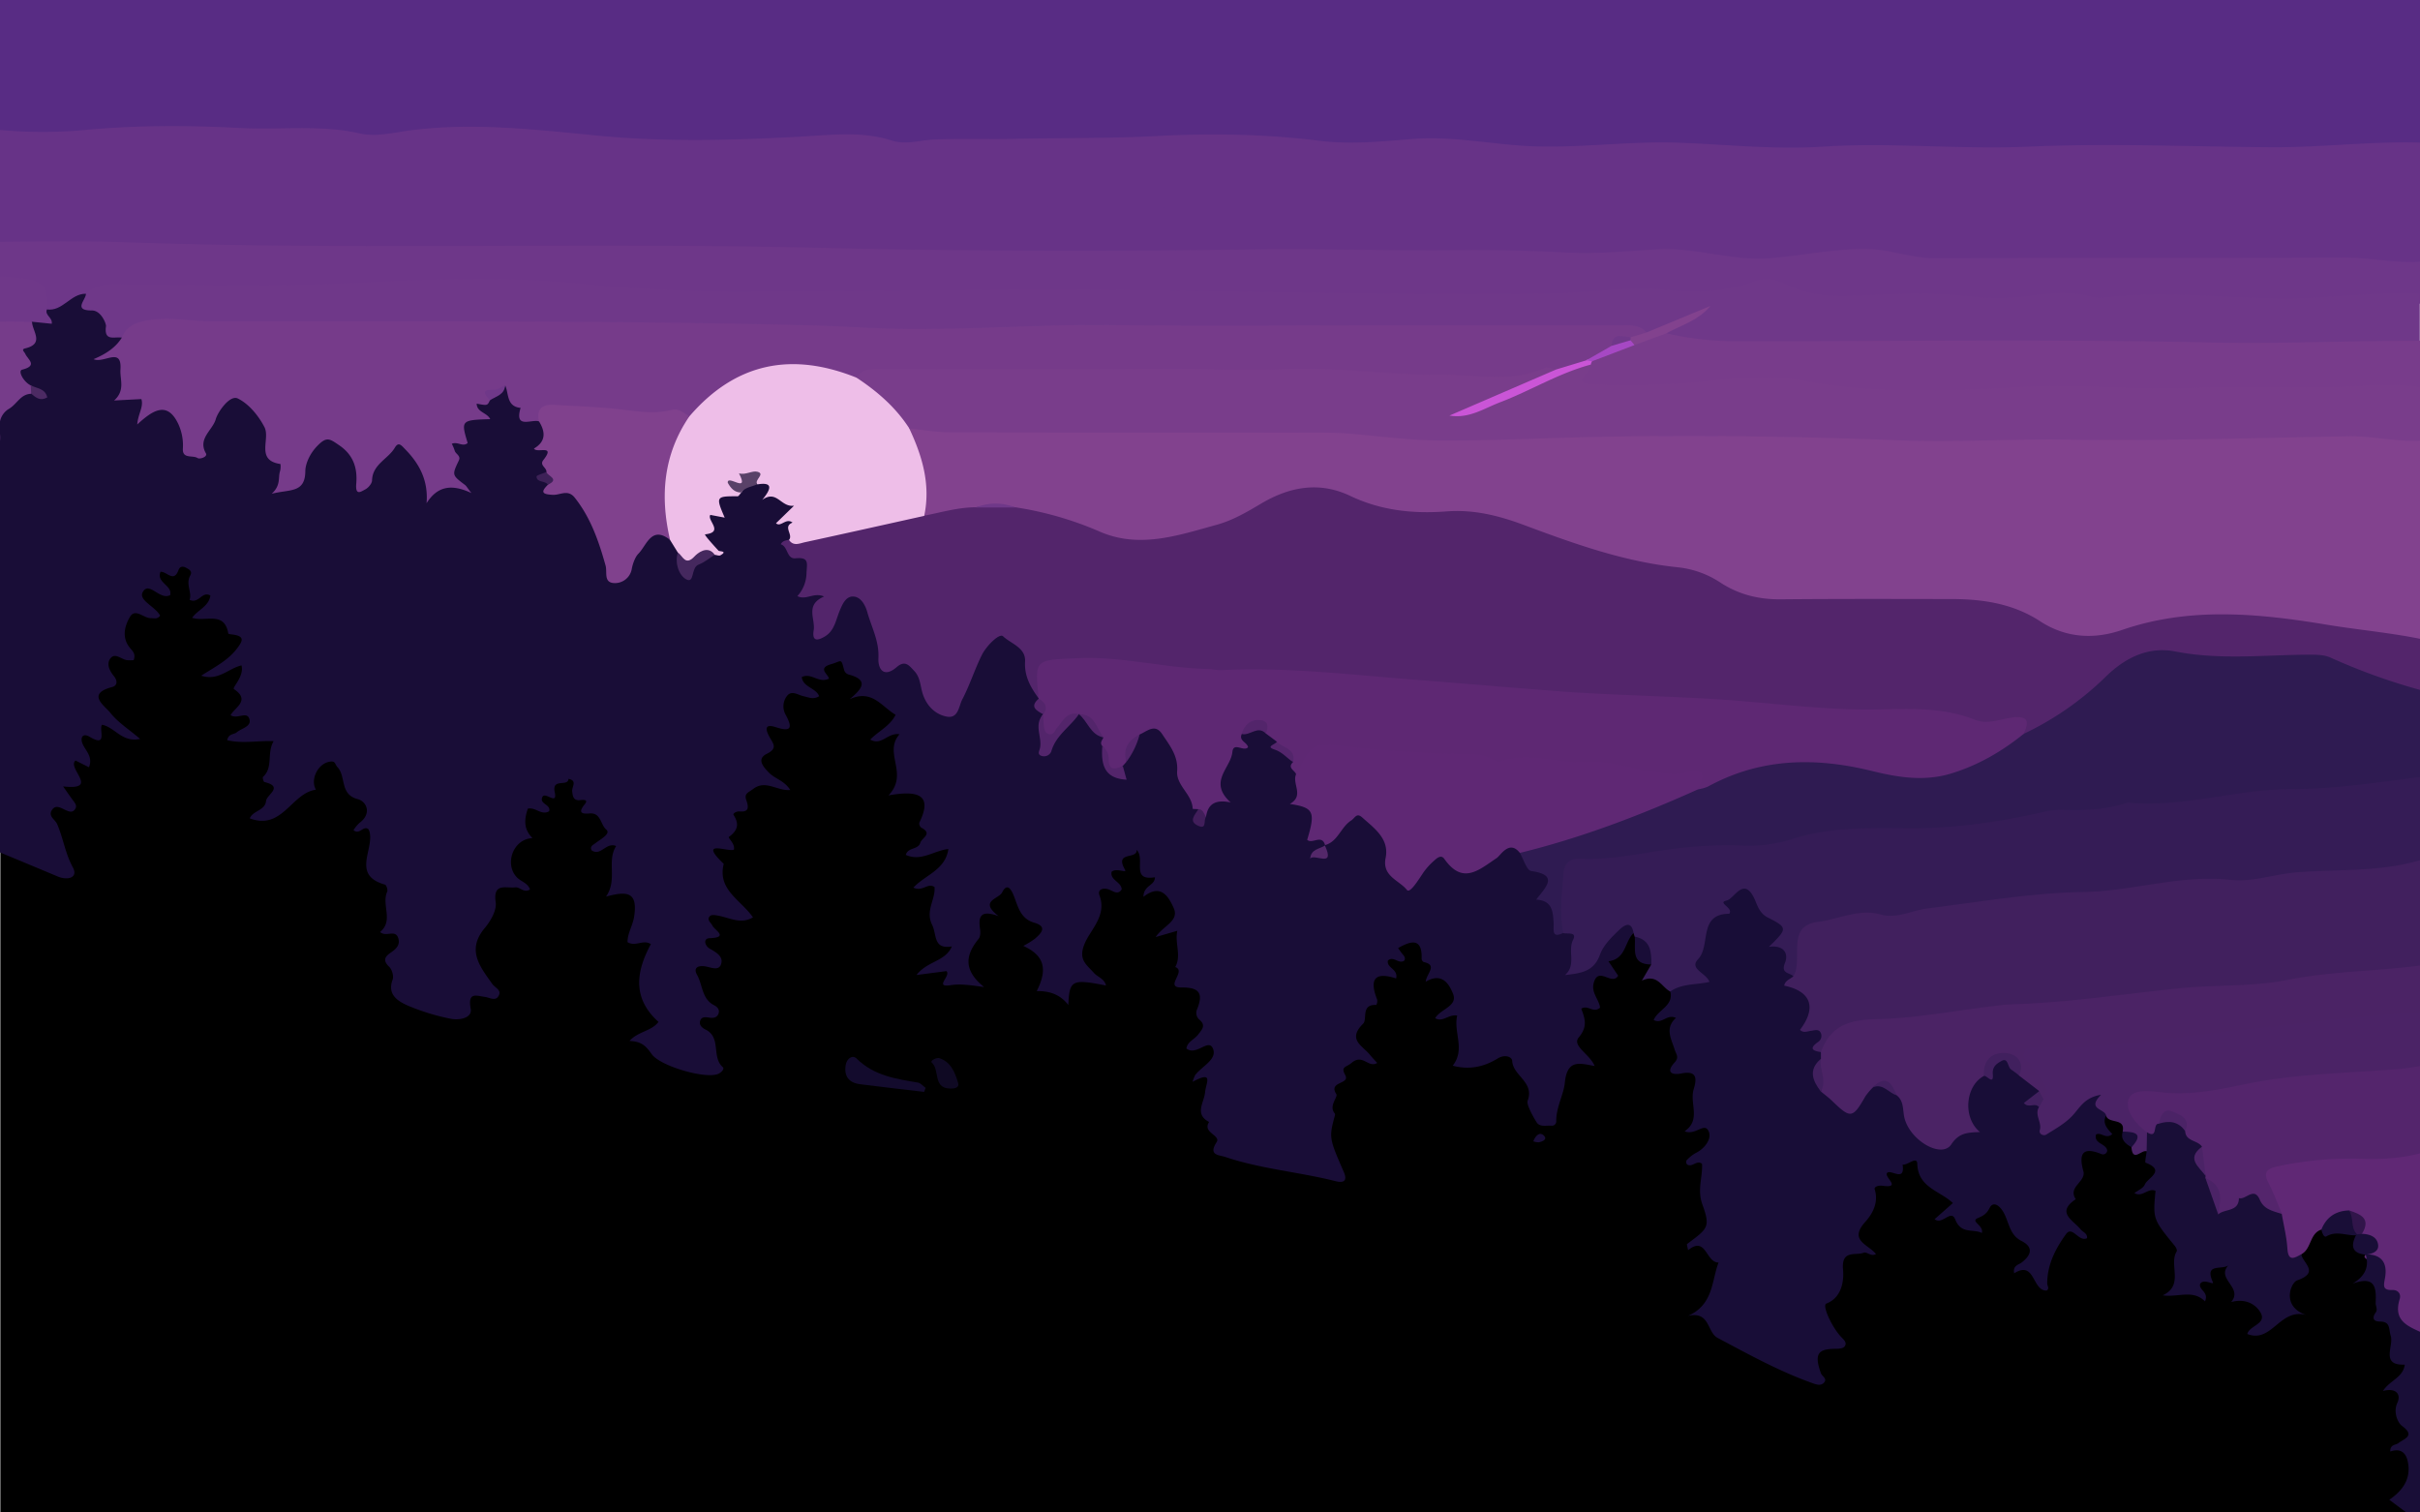<svg id="Layer_1" data-name="Layer 1" xmlns="http://www.w3.org/2000/svg" viewBox="0 0 1080 675"><path d="M1077.59,663.54c1.6-3.32,3.16-7.5,1.77-11.11-3.26-8.49,0-17.79-4.12-26.3a13.17,13.17,0,0,1,.89-12.76c1.53-2.36.83-5.07-.31-7.63-2-4.49-4-9-5.85-13.49h0c-2-4.83-3.84-9.72-5.41-14.76-1.79-5.78-3-11.83-5.6-17.37-.12-.28-.26-.56-.4-.83l0-.06c-.31-.74-.62-1.49-.94-2.24-1.62-1.91-2.6-4.25-4-6.29q-.13-.21-.3-.42a7.25,7.25,0,0,0-.61-.76h0s0,0,0,0l-.31-.36h0l-1.86-.55a65.89,65.89,0,0,0-9-2.31h0a23,23,0,0,0-4.07-.26c-.64,0-1.29.08-1.94.16-7.89.94-9.48,7.08-10.94,13.32a11.24,11.24,0,0,1,0,1.54,9.91,9.91,0,0,1-.39,1.89,12.56,12.56,0,0,1-2.07,3.82c-2.1,2.79-4.61,6.42-3.92,9.57,1.18,5.4-.47,8.55-4.88,11,0-4-2.32-6.87-5.41-8.54-4.63-2.49-6.39-6.73-8.13-11.06-3.27-8.12-8.72-9.47-15.38-3.67-2.81,2.46-4.32,6.32-8.67,8,.11-3.47-.78-6.55-.08-9.8.5-2.31,1-5.22-.68-6.83-6.36-6.15-8.45-13.58-8.51-22.17,0-3.46-2.75-5.51-6.69-4.57,8-6.16,8-8.23-.06-16.57l-.11-.06a6.6,6.6,0,0,0-1.43-.58c-1.63-.46-3.4-.56-4.67-1.87a.86.86,0,0,1-.14-.13,6.37,6.37,0,0,1-2.5-4.21,4.93,4.93,0,0,1,0-.55,14.18,14.18,0,0,0,0-2.26c-.2-2.48-1.11-4-2.47-5h0a9.59,9.59,0,0,0-5.28-1.35,32.28,32.28,0,0,0-3.38.08c-.14.15-.29.3-.43.46C926.59,510,918.39,525.16,920,544.28c.07.85.67,1.75-.21,2.31-6.45,4.14-6.54,12.47-11.72,17.71,1.32-4.33,3.31-8.48-.63-12.33s-6.39-9.09-9.9-13.42c-4.75-5.85-8.13-6.39-14.1-2-1.66,1.22-2.82,3.51-4.53,4.1-2.46.84-6.67,2.3-5.15-3.52,1-4-2.24-5.71-4.35-8-2.75-3-6.91-4.54-8.67-8.63-3-6.89-7.83-6.89-13.74-3.74-14.61,7.78-20.5,20.61-21.28,36.37a2.35,2.35,0,0,1-1.51,2.45c-10,5.94-10.51,17.56-12.7,26.64-1.75,7.23-.06,15.32-3.78,23.15-2.13,4.47-3.16,5.4-7.3,3.81-9.95-3.83-19.07-9.3-28.34-14.43-6.41-3.54-6.86-8.56-4.9-15.45,2.21-7.71,7.51-16.07-.95-23.63a3.76,3.76,0,0,1-.93-4.86c3.24-5,.67-9.74-.31-14.51-1.85-9-3.1-18,1.26-26.66,1-2,1.63-4.45.2-5.89-6.3-6.31-6.46-14-5.79-22a6.52,6.52,0,0,0-3.27-6c-2.82-1.78-3.28-4.66-4.38-7.38-3.32-8.18-2.08-17.11-4.23-25.46-.17-.64-.35-1.27-.56-1.9h0c-1.82-4.78-6.51-7.28-9.12-11.43-.72-.62-1.44-1.23-2.13-1.86-2.77-2.53-5.13-5.3-5.55-9.23a11.31,11.31,0,0,1-.06-1.66,4.67,4.67,0,0,0-1.45-1.28,3.75,3.75,0,0,0-.49-.25c-.19,0-.4-.08-.58-.1a.39.39,0,0,0-.29,0c-15.1,9.31-30.08,33-27.77,51.9.23,1.88.87,3.41-1,4.64-6.94,4.66-8.61,12.16-10.19,19.7-1.56-.8-1.26-2.14-1.71-3.14-3.08-6.88-5.25-14.39-11.56-19.23-5.42-4.16-10.7-.48-16,.94-4.63,1.26-4.35-2.06-5-5-1.17-5.22,2.09-12.32-6.12-14.82-1.72-.52.34-.75.57-1,4.2-5.24,4.19-10.54-1.9-13.74-5.18-2.73-6.7-6.91-8.42-11.38-4.17-10.81-11.69-12.46-18.7-3.28-10.47,13.71-19.95,28-17.53,46.66.16,1.26-.58,1.24-1.13,1.8-13.23,13.33-19.59,28.44-11.71,47,1.57,3.7-.42,4.2-3.26,4A134.21,134.21,0,0,1,562,515.65c-5.9-1.65-12.11-1.72-14.3-9.56C546,500,542.13,494.8,542,487.85c-.19-9.23,7.65-18.87-1-27.81-.38-.4.46-1.8.17-2.56-2.2-5.79,1.59-14.3-3.06-17.46-7-4.76-7.15-10.26-7.56-17.13-.2-3.48.65-8.91-5.34-9.82-.13,0-.3-.29.67-1.29,4.66-4.81,2.52-9.74-.76-13.5a89,89,0,0,1-12.46-17.94c-2.23-4.35-6-5.13-10.57-3.19-3.52,1.5-5.41,4.37-7.4,7.32-7.65,11.27-11.23,24.31-15.9,36.85-1.78,4.8-.18,9.18,4.53,12.2a8.12,8.12,0,0,0-6,1.84c-4.93,3.51-7.1,2.25-7.38-3.78-.25-5.41-3.84-10.42-1.33-16.3,1.1-2.57-1.09-5-3.21-6.79a25,25,0,0,1-6.11-7.35c-5.46-10.08-12.29-10.85-20.18-2.5a22.68,22.68,0,0,0-5.84,11.71c-1.23,6.58-3.67,12.84-5.54,19.26-.33,1.11-.14,2.49-2,1.65-.8-.36-1.94-.46-2.3-1.18-.59-1.16.71-1.13,1.36-1.55,4.75-3,3.43-6.3,1.08-10.47-5.55-9.84-7.52-20.2-1.78-30.8,1.82-3.36,4.62-6.65,1.21-10.41-3.26-3.6-6.79-1.07-9.51-.08,3.78-7.32.56-15-.11-22.61a3.9,3.9,0,0,0-3.09-2.94c-6.2-1.05-5.74-6.13-7.39-10.49-2.05-5.4,3.8-13.87-6-16.29-.26-.07-.35-.38.07-.71,9-7,.43-12.85-3.29-14-8.35-2.6-9.28-9.49-12.62-15.17A18.66,18.66,0,0,0,382,292.3c-4.32-5.47-7.68-5.66-13.21-1.21-2.72,2.2-4.74,5.33-8.34,6.41-2.93.88-5.52,2-5.65,5.82,0,.73,4.13,4.26-1.48,2.71-3.11-.87-5.51,1.69-6.51,4.79a30.35,30.35,0,0,1-5.95,10.59c-5.3,6.27-5.27,19.08-.64,25.32-8.09.26-12.14,5.7-14.45,12.24-3.59,10.18-12.49,18.7-8.9,31.25,1.54,5.39,5.78,8.85,7.52,13.88-9.91.14-11.34.67-12,10.53-.74,11.05-9.13,21.79-1.69,33.26a2.92,2.92,0,0,1-.23,2.58c-2.39,5.14-1.4,9.47,2.25,13.84,2,2.36,3.63,6.49.22,8.65a10.39,10.39,0,0,1-11.73-.78c-3.33-2.56-8.66-6.76-6.23-10.43,4.43-6.71.77-11.12-1.71-16.21-1.32-2.71-2.21-5.2-1.81-8.4,1-8,5.54-16.42-2.73-23.55-1.05-.91-1.17-4-1-5.95.6-6.12-.71-10.7-6.82-13.82-3.31-1.69-3.1-6.11-2.85-9.69.55-8.18-3.63-15.05-7.36-21.48-2.52-4.35-6.43-8.24-9.29-12.69-4.54-7-9.82-8.19-16.26-3-11.31,9.09-18,21.18-21.32,35.17a11.14,11.14,0,0,0,2.72,10.31c-6.25.05-9.65,3-11.14,9.18-1,3.93-1.37,8.4-4.18,11.55-5.49,6.15-3.62,12.79-1.25,19.07,1.46,3.87,5.29,7.15-1.39,9.48-4,1.41-3.55,7.55-8.79,7.93-14.49,1.05-23.4-10.14-18.93-24.19.83-2.63,1.69-5.4.33-7.72-3.46-5.88-2.9-12.47-4-18.76-.35-2,0-4.62-1.65-5.84-9.57-7.2-7.47-18.56-8-27.68-.77-12.43-9.94-18.73-15.19-27.68-2.59-4.41-9.25-2.78-13.28,1.18a27.16,27.16,0,0,0-5.31,8.09,27.48,27.48,0,0,1-10.52,12.15c5.82-6.1,1.36-13.23,2.24-19.74.48-3.61,1.89-7.63-1.39-10.95-3.07-3.1-7-1.2-10.69-1.3.79-1.65,1.85-2.75,1.61-3.81-1.9-8.24-3.44-16.42-3.34-25,0-4.12-3.91-5.51-7.94-2.9-.19.13-.36.22-.48.29,3.74-3.53,11.15-5.38,7.71-11.78-3.09-5.74-7.4-11.88-15.53-12,2.93-4.24,2.44-7.81-1.94-10.57a9.41,9.41,0,0,1-3.84-4.5c-3.54-8-6-8.63-14.47-6.49-6.91,1.75-9.48,8.25-14.44,12.1-2.58,2-1,5.44,1.43,7.91-.11-.06-.12,0,.1.33-7.06.3-10,1.39-10.1,7.92-.18,9.08-6.89,15.08-8.34,23.87-2.17,13.16-4,13.06,7,20.45a13.1,13.1,0,0,0-18,7.66c-3.27,9.85-5.3,20.25-12,28.72a7,7,0,0,0-.68,8.32c3.16,5.16,2.37,11.15,5,17.23-9.47-1.95-17.15-6.15-25-9.36V675H1080v-.94C1076.59,671.38,1075.29,668.31,1077.59,663.54ZM103,296l0,0a.21.21,0,0,0,0,.11C103.79,297,102.18,296.32,103,296Z"/><path d="M729.89,415.53c-.23.27-.51.55-.81.85C725,420.08,725.77,428,717.82,429l4.34,6.45c-2.82,4.65-8.77-4.37-10.89,3.13-1.28,4.53,2.47,7.58,2.8,11.13-3,2.66-5.35-1.43-8.37.45,1.59,4.37,3,7.92-1.16,12.86-3.12,3.73,5,7.45,7.12,12.72-6.67-1.19-12.26-3.2-13.31,7.48-.5,5.13-3.85,10.93-3.83,17a1.93,1.93,0,0,1-2.18,2.15c-2.28-.16-5.18.73-6.59-1.53-1.88-3-4.58-8-4-9.58,3.18-8.41-6.62-11.13-6.89-17.87-.07-1.58-3.09-3.08-6.48-1-5.65,3.47-12.24,5.3-20.06,3.22,5.75-7.34.23-14.94,2-22.37-3.85-.69-6.45,3.14-9.83,1.17,2.3-4.08,10.15-5.36,8-10.8-1.32-3.34-4.41-10.2-12.24-5.47.39-3.7,5.47-7.44-.87-8.79a1.79,1.79,0,0,1-.94-1.41c.35-9.28-4.47-8.31-10.5-4.81.48.66,1.11,1.59,1.81,2.47s1.67,1.7,1,3.06c-2.42,1.89-4.94-2.29-7.38.06-.58,3.37,4.73,3.7,3.68,7.95-10-3.3-11.88.82-8.43,9.49a3.91,3.91,0,0,1-.41,2.34c-7-.37-3.86,6.37-5.87,8.36-7.19,7.11-.26,9.82,3,13.84,1,1.25,2.15,2.42,3.28,3.68-4,2.44-6.4-4.29-11.4-.06-2.52,2.13-5,1.57-2.84,5.53,2.22,4.16-7.72,2.65-4,8.45.83,1.3-3.5,5.2-.78,8.52a1.06,1.06,0,0,1,.17.85c-2.67,10-2.74,10.05,3.94,25.36,1.92,4.39-.57,4.89-3.58,4.13-16.28-4.13-33.19-5.41-49.18-10.78-2.87-1-7.88-.64-4-6.66,2-3.07-6.54-4.26-3.34-9-6.73-3.45-2.21-8.77-1.83-13.12s4.11-10-5.56-4.79a18.36,18.36,0,0,1,1.15-3c2.92-3.91,9.84-6.92,8-11.7-1.93-5.05-7.44,3.36-11.89-.18.36-3,3.59-4.06,5.22-6.21s3.66-4.07.61-6.61a4,4,0,0,1-1-4.84c2.72-6.94,1-9.64-7-9.57s2.42-7.3-2.82-9.13c2.86-5.12-.27-10.47.92-16.17l-9.63,2.78c3.19-5,10.68-7.08,8-13-2.19-4.8-5.61-11.15-13.49-4.94.11-5.28,5.13-4.9,5.13-8.73-11,1.77-4.07-8-8.14-12.23.34,4.48-10.08.37-5.19,8.9,1,1.71-3.92-1-6,.89-.78,3.71,4.21,4.38,4.52,7.79-1.49,2.51-3.49,1.1-5.22.32-2.84-1.29-5.77-.33-4.72,2.41,3.32,8.7-3.58,14.92-6.31,20.86-3.58,7.79.46,9.9,3.87,13.78,1.62,1.84,4.61,2.46,5.35,5.59-15.22-3-16.33-2.45-16.8,8.68-3.83-4.9-8.65-6.28-14.1-6.19,4.92-9.74,3.47-15.88-6-20.17A39.53,39.53,0,0,0,461.8,419c2.82-2.44,5.86-5.46-.27-7.22-6.5-1.87-7.34-7.91-9.3-12.51-1.83-4.31-3.49-4-5-1s-10.54,3.74-1.58,10.59c-8.71-3.19-9,.84-8.24,6,.19,1.34.11,3.19-.67,4.13-5.71,7-7.14,13.78,2.43,21.52-6.46-.89-10.47-1.52-14.89-.84-7.64,1.17.25-4.08-1.89-6.28l-13.37,1.74c4.94-6.36,12.84-5.92,15.78-12.76-8.42,1.43-6.63-5.21-8.8-9.6-3.15-6.38,1.54-11.28,1.06-16.89-3-2.11-5.32,2.23-9.44.25,5.35-5.73,14.3-7.87,15.62-17.22-6.29.62-12.14,5.72-19,2.62.93-3.48,5.51-2.22,6.48-5.42.68-2.22,5.68-4,.46-6.72a2.46,2.46,0,0,1-.93-2.2c6.34-12.84-.95-14.48-13.73-12.22,9.31-9.76-2.49-18.87,4.93-27.29-5.42-.81-7.9,5.28-13.09,2.39,3.68-3.77,8.93-6.12,11.33-11.08-6.25-3.6-10.48-11.55-20.52-6.94,5.91-4.85,8.36-8.53-.08-10.93a3,3,0,0,1-2.4-2.19c-1.39-5.43-1-3.88-5.77-2.52-6.43,1.83-1.05,4.65-1,6.47-4.62,2.22-7.73-2.8-12.1-.72.52,4.59,6.32,4.77,7.74,8.54-2.52,1.65-4.71.49-7,0-2.45-.52-5.22-2.8-7.34-.12a7.6,7.6,0,0,0-.59,8.42c2.91,5.38,2.92,7.94-4.32,5.55-5.54-1.83-4.51,1.41-2.85,4.42s3.71,5-1.3,7.47c-4.74,2.37-1.32,6,1.06,8.45,2.64,2.67,6.82,3.47,9.45,7.67-5.83.55-11-4.76-16.59-.43-2,1.55-4.12,1.92-3,5,1,2.9,1.39,5.41-3.06,5-1.25-.11-3.1.85-2.63,1.58,2.69,4.15,1.74,7-2.08,9.8-.6.45,2.77,2.87,2.24,5.64-2.16,1.43-16.44-5-4.56,6.38-2.89,11.62,7.58,16,13.05,23.87-5.28,3.15-10.1.35-15-.65-1.36-.28-3.36-.67-4.11,0-1.8,1.65.33,2.95,1.07,4.43,1,2,7.42,5.19-1.32,5.52-3,.11-2.19,3.41.14,4.72,3,1.68,6.31,3.64,4.87,7.18-1.16,2.83-4.72.95-7.25.64-3.05-.38-5.11.71-3.34,3.86,2.53,4.5,2.06,10.69,7.58,13.52,1.35.69,2.54,1.86,2.05,3.52-.61,2.08-2.37,2.32-4.29,2-1.47-.23-3.19-.45-3.86,1.16-.87,2.09.78,3.44,2.32,4.2,7.12,3.49,2.52,12.29,7.68,16.77.85.74-.67,2.5-2.28,3.08-6.1,2.2-25.79-3.69-29.45-8.89-3-4.32-5.05-5.62-9.91-5.91,3.8-4.26,9.88-4.34,12.93-8.49-11.85-10.69-9.95-22.57-3.4-34.71-3.51-2.24-6.73,1.31-10.4-.87-.12-3.7,2.29-7.44,2.91-11.25,1.85-11.59-3.46-11.49-12.51-9.09,5.27-7.66.14-15.7,4.5-22.56-4.53-1.87-6.78,4.68-10.92,1.94-1-1.83.67-2.43,1.74-3.26,2.24-1.72,6.92-4.19,4.8-6-2.67-2.24-2.36-7.66-7.46-7.22-3.44.29-5.33-.25-2.16-4.11,1.8-2.19-.71-2-2.06-1.84-3.08.37-3.31-1.86-3.55-3.92s2.47-4.74-1.65-5.56c-.22,3.71-7.56-.58-6.13,6,1.32,6.1-4.33-.56-5.53,2.11-1.46,3.22,4,3.25,3,6.35-3.43,2-6-1.94-9.48-1.18-1.52,4.5-2.11,9,2.07,13.14-8.86.44-12.6,11.87-6.87,17.61,1.82,1.82,4.77,2.44,5.76,5.3-2.61,1.81-4.47-1.17-6.61-.92-4,.49-10-2.22-8.7,6.63.52,3.57-2.24,8.39-4.86,11.5-8.31,9.89-2.07,17.31,3.36,25,1.13,1.6,4,2.59,3,4.89-1.28,3.07-4.06,1.2-6.21.89-4.13-.59-7.83-2.3-6.44,5.34.76,4.14-5.27,5.19-9,4.37a96.59,96.59,0,0,1-19.39-6c-4.18-1.91-8.94-4.81-6.46-11.45.58-1.56-.27-4.51-1.52-5.71-2.81-2.7-2.14-4.4.57-6.26,2.28-1.55,4.44-3.34,3.49-6.46-1.3-4.27-5.44-.31-8.14-2.84,6.17-5,.54-12.09,3.18-18,.35-.79-.37-3-1-3.13-15.26-4.27-4.42-16.06-7-23.94a7.59,7.59,0,0,0-.35-.77c-2.33-1.9-3.9,2.72-6.7.41a16.82,16.82,0,0,1,2.69-3.26c5.61-4.1,3.21-9.55-.8-10.59-8.09-2.11-5.13-10-8.95-14.18-1.42-1.57-.83-3.1-3.92-2.45-4.92,1-8.4,7.88-5.78,12.42-10.94,1.51-15,18.29-29.53,12.79,1.46-3.52,6.87-3.46,7.27-7.75.27-2.87,8.1-6.32-.75-8.47-.4-.1-.9-2-.61-2.28,4.68-4.2,1.58-10.57,4.75-15.95-7.09-.29-14,1.21-20.74-.44.65-3,3-2.46,4.26-3.51,2.14-1.79,6.59-2.54,5.69-5.8-1.08-3.91-5.27.16-8.44-1.83,1.75-3.39,9.09-6.59,1.53-11.63-1-.67,4.65-5.62,3.36-10.6-5.73,1.24-10.3,7.1-18,4.59,6.19-3.94,12.13-6.91,16.11-12.29,2.09-2.82,3.66-5.17-1.54-6-.87-.14-2.43-.24-2.48-.55-1.7-10.18-10.24-5-16.13-7,2.59-3.62,7.48-5.08,8.15-9.94-3.77-2.16-5.16,3.92-9.29,1.91,1.21-3.3-1.9-7,.33-10.89,1-1.81-.41-2.59-1.74-3.33-1.53-.84-2.9-.81-3.55,1-2.1,5.73-5.23.5-8,.73-2,4.88,5.44,6,4.29,10.4-4.7,2.45-9.48-6.53-12.26-1.28-1.92,3.62,5.72,6.43,7.8,10.45-1.31,1.73-2.81,1.11-4.21,1.11-3.19,0-6.9-4.61-9.29-.53s-3.78,9.35.18,14c1.11,1.29,2.53,2.6,1.49,5.28a21.75,21.75,0,0,1-3,0c-2.49-.34-5.21-3.43-7.29-.88s-.34,5.77,1.48,8,1.46,4.29-.79,4.88c-11.7,3.07-3.3,8.32-.8,11.49,3.33,4.23,8.15,7.28,13.3,11.65-8.07,1.77-11.2-5.18-17-6.32-1.58,1.91,2.82,10.41-5.54,5.38-3.17-1.9-4.42.48-3,3.46s4.53,5.6,2.71,10.13l-6-3c-4,3.42,11.1,13.42-5.54,11.56,1.77,2.51,2.92,4.18,4.12,5.82,1,1.41,2.53,2.81,1,4.62-1.14,1.4-2.69.71-4.05.1-2.12-.94-4.52-2.68-6.19.2-1.53,2.66,1.56,4,2.44,6.05,2.74,6.24,3.57,13,7,19.28,2.6,4.76-2.36,6-6.86,4.07C17.22,387.58,8.63,384,0,380.42V176.12c2.7-3.13,6.6-4,12.16-2.76-7-4.42-8.9-13.78-4-22.11a48.15,48.15,0,0,0,3.68-7.67c.13-.35.26-.7.38-1.06l.24-.28a26.39,26.39,0,0,1,6.92-6.15c.31-.17.62-.33.95-.48l.81-.55c5.47-3.9,10.13-10.36,18.37-5.53l.34.36c1.14,1.21,2.3,2.42,3.45,3.63A73.15,73.15,0,0,1,53.71,146.4s0,0,0,0c.52.86,1,1.75,1.44,2.66.11.22.22.43.32.65,1.53,5.54-3.7,5.75-6.09,7.94,6-1.85,9.94.25,8.88,7-1.39,8.81,4.27,11.84,9.69,12.61,10.59,1.5,14.65,8.46,18.44,17.46,3.79-5.52,6.53-11.3,11-15.88,6.52-6.71,10.29-7,17.23-.71,4.92,4.47,9.36,9.63,8.79,16.63-.53,6.58,7.93,9.28,5.44,16.7,6.57-7.45,6.39-21.87,20.81-18.36,8.94,2.17,13.14,9.78,12.47,19.49.53-8.49,6.75-12.54,13.07-16.35a6.47,6.47,0,0,1,8.82,1.5c3.57,4.41,9.84,7,9.55,14.12-.08,1.9,1.29,2.24,3,2.19,3.11-.1,1-1.62.85-2.69-1.67-10.06,2-18.62,8.36-25.89,3.13-3.6,4.35-9.83,10.71-9.9H217a7.43,7.43,0,0,0,2.79-1.61h0c1.58-1.36,2.93-3,5.07-3.46,6.54.68,8.75,6.2,11.21,10.87a7,7,0,0,0,4.16,3.89,8.18,8.18,0,0,0,.79.23,19.15,19.15,0,0,1,2,1.46c7.66,6.4,4.66,15.32,4,23.72a5.43,5.43,0,0,0,.37,4.32c13,1.34,18.21,10.33,21.85,21.32,1.64,5,4.23,9.6,7.26,14.69,4.84-5.8,7.06-14,15.33-15.93a6.47,6.47,0,0,1,4.56.7c.61.31,1.21.68,1.8,1a17,17,0,0,0,3.31,1.77,17.12,17.12,0,0,1,4.45,6.43c.92,3.85,2,4.66,3.05,4.21h0a7.24,7.24,0,0,0,2.19-2l0,0a16.79,16.79,0,0,1,1.69-1.87c-3.78-13,1.51-24.19,12.85-28.33a26.46,26.46,0,0,1,2.94-.88c.31-.16.62-.33.93-.52.51-.31,1-.65,1.53-1,2.28-1.51,4.57-3,7.71-1.86l.16,0c6.75.54,14.93,6.72,16.05,13.16.75,4.3,2.2,8.6,1.95,13a15.56,15.56,0,0,1-.32,2.5,12.5,12.5,0,0,1,1.14.85h0c6.79,5.51,5.82,15.23,11.08,21.63,2.64,3.21-.26,6.74-.83,11.49,3.74-6.21,5.56-13.53,12.91-12.93,7.54.62,9.48,7.64,12,13.67a37,37,0,0,1,2.91,9.2c.62,4.72,1.94,7.19,7.66,6.9s8.43,4.71,10.63,9.3c1,2.09,1.19,4.56,2.44,6.6,3.22,5.24,6.9,5.32,9.93,0a37.14,37.14,0,0,0,3.32-9.1,26.56,26.56,0,0,1,6.59-12.32c3.69-3.68,7.52-9,13.41-6s12.21,6.49,11.29,15a12.57,12.57,0,0,0,1.71,7.37c1.07,2.07,2.43,4,3.44,6.11l.13.27a7.87,7.87,0,0,1,.32,2.41c-.33,2,.42,3.78,1.16,5.58a17.17,17.17,0,0,1,.54,2.36c.27,2.22-.49,4.33-.79,7.59-.05.56-.09,1.16-.11,1.79.38-.53.76-1,1.15-1.54a42.81,42.81,0,0,1,5.66-6.28l.05-.06a27.16,27.16,0,0,1,3.48-2.63c.61-.4,1.24-.76,1.89-1.1a5.7,5.7,0,0,1,2.39-.63c5.74,1.52,7.82,7,11.53,10.71a10.55,10.55,0,0,1,2.05,5.82c.47,1.86-1.89,4.65,1.84,5.36a9.92,9.92,0,0,0,1.69-2c3-3.37,4.29-7.72,6.59-11.47,10-7,18.06-4.06,21.9,9.39,2.25,7.89,6,15.1,8.27,22.71,0-.2.54.08.55-.11a9.67,9.67,0,0,0,3.12-6.29c.74-10.2,6.17-18,12.78-25.25a11,11,0,0,1,4-2.51h0c3-1.05,6-.41,9.12,1.33l.67.38c2.34.89,4.66,1.79,6.1,4,1.71,3.49,4.56,6.15,6.93,9.17a27.43,27.43,0,0,0,1.37,3.31c.53,1.11,1.13,2.19,1.75,3.26l.06.5c.62,5.19,1.64,9.89,5.27,14.47,3.34,4.22,2.14,10.94,4.56,16l-.08.32a3.14,3.14,0,0,0,.36-.34c.84-7.39,6.53-14.39,12.33-15.17s15.32,6.95,17.47,14a22,22,0,0,1,.7,4.33c.32,3.44-.38,7.45,4.07,8.8,4.07,1.25,5.42-2.41,7.62-4.62,3.91-3.94,8.62-5.8,13.29-1.83,5.59,4.75,9.71,2.58,14.76-1,5.46-3.88,11.47-8.36,18.27-2.5l.57.51a8.8,8.8,0,0,0,.76,1.31c1.42,2,3.56,3.27,5.56,4.65,4.46,3.06,6.69,6.87,6.11,12.64-.4,4.1.28,8,2.69,11.2h0a14,14,0,0,0,3.42,3.19l.59.22c7.07,2.84,5.14,9.68,5.94,17.35,3.57-6.81,7.35-11.05,11-15.41,3.06-3.68,7.19-5.07,11.72-2.46C731.66,412.27,731.77,413.43,729.89,415.53Z" fill="#190d37"/><path d="M1080,0V67.92l-.7,0c-33,1.31-66,2.81-99.09,1.81-35.68-1.08-71.35.79-107,0-20.92-.47-41.83-.77-62.73.13-23.34,1-46.56-2.18-69.87-1.82-12.68.2-25.33.07-38,1.33A124,124,0,0,1,666.42,68c-18.81-3.67-37.65-1.44-56.41.73-5.36.62-10.57.79-15.78-.75a18.07,18.07,0,0,0-5.2-1c-26.81.33-53.47-4.07-80.41-1.38-21.43,2.14-43.07.44-64.61.72-11.5.14-23-.52-34.47,1.36A25.62,25.62,0,0,1,399,67.29c-14.56-3.82-29.18-2-44-1.63-33.29.81-66.72,2.82-99.9-1.83a319.58,319.58,0,0,0-83.82-.24c-3.82.47-7.65,1-11.46.42-19-3.09-38.19-1.76-57.27-2.87C71,59.3,39.49,63.24,7.91,62.64c-2.62,0-5.29,0-7.91-.23V0Z" fill="#582c84"/><path d="M1080,191.09v99.18c-25.85-3.64-51.43-9-77.55-11a138.24,138.24,0,0,0-49.86,5.11c-16.33,4.81-31.83,4.93-46.77-4.4-10.62-6.63-22.7-8.05-34.89-8.15-25.36-.22-50.73-.18-76.09,0-10.33.07-19.84-2.12-28.63-7.58a45.18,45.18,0,0,0-19.07-6.66c-24-2.57-46.43-10.95-68.86-19.09-10.14-3.68-20.2-6.3-31-5.7-16.37.9-32.27-.52-47.51-7.52-12.31-5.66-24.21-2.61-35.5,3.87-17.71,10.18-36.67,16-57.22,16a41.37,41.37,0,0,1-17.23-3.44c-11.67-5.27-23.92-8.34-36.45-10.49A98.24,98.24,0,0,0,435.2,231c-7.89-.7-15.62,4.47-23.59.62a8.53,8.53,0,0,1-.81-1,7.49,7.49,0,0,1-1.16-2.48,7.06,7.06,0,0,1-.27-2.06,74.87,74.87,0,0,0-5.32-28.24c-1.08-2.81-1.29-5.63.83-7.93a7.14,7.14,0,0,1,.89-.83l0,0c6.32-3.06,12.76-.22,19.13-.23,33.94-.08,67.89.35,101.82-.22,48.08-.82,96,4.46,144,3.35,36.87-.85,73.73-1.63,110.59-1.37,27.67.2,55.36,2.11,83,1.43,32.14-.78,64.23.8,96.35.29,25.33-.41,50.63-2.11,76-1.72,10,.15,20-.2,30,1.1C1072.68,192.4,1076.87,192.36,1080,191.09Z" fill="#82428e"/><path d="M1080,285.08v27.34c-1.18-.32-2.36-.65-3.51-.93-8.26-1.95-16.7-3.94-24.16-8.23-12.4-7.13-25.92-8.14-39.41-6.2-12.23,1.75-24.08.72-36-1.34-13.77-2.38-25.49.64-35.45,10.89-8.66,8.93-19.92,14.56-29.82,21.93a8.42,8.42,0,0,1-10,.37l-.15-.16a8.7,8.7,0,0,0-2.28-1.82c-2.43-1.36-5.23-1.4-8.14-1-3.54.5-7.23.92-10.52-.39-14.72-5.85-30-5-45.29-4.25-10.61.51-21.35-2.44-31.56-2.06-16.4.61-32.17-4-48.34-3.14-23.09,1.16-45.85-3.35-68.8-3.76-33.9-.61-67.26-7.21-101.13-8-19.9-.44-39.79-1.55-59.69-2.38-13.81-.58-27.17-4.92-41.24-3.86-8.56.65-16.64.19-18.23,11.13,0,.14,0,.29-.07.44-.14,1.08-1.45,1.7-2.55,2.14l-.08,0v0h0l0-.07c-3.6-4.92-6.5-9.89-6.11-16.51.37-6.21-6.38-7.95-9.83-11.26-1.59-1.52-7.37,4.21-9.39,8.22-3.27,6.5-5.43,13.57-8.82,20-1.56,3-1.72,8.67-7,7.62s-9.08-5.06-10.74-10.49c-1-3.34-1-7-3.62-9.81-2.28-2.4-4.07-5.09-7.9-1.77-5.58,4.82-8.41,1.17-8.15-4.15.37-7.46-3.07-13.64-4.95-20.34-.89-3.2-2.83-6.71-6-7-3.55-.37-5.15,3.47-6.38,6.45-1.67,4.07-2.33,8.78-6.43,11.27-2.63,1.6-6.06,3-5.13-2.69.83-5.07-4-11.34,4.66-15.07-4.79-2-7.93,1.85-11.94-.16A15.62,15.62,0,0,0,359.92,256c.17-4.58,1.41-7.45-4.93-6.84-4,.38-3.25-5.29-6.56-6.25.75-1.55,2.23-1.75,3.68-2h0q2.43-1,4.91-2c14.23-5.25,29.34-7.12,44-10.65,2.82-.68,5.88-1.37,8.59-.22a7.79,7.79,0,0,1,2.82,2.11c7.65-1.47,15.17-3.75,23.06-3.76a48.88,48.88,0,0,1,17.6,0,151.56,151.56,0,0,1,37.29,10.68c17.92,8,35.27,1.89,52.63-2.87,7.24-2,13.58-5.76,19.89-9.5,12.76-7.55,26-9.9,39.65-3.4,13.8,6.58,28.18,8.07,43.09,6.93,12-.91,23.13,1.84,34.43,6.06,22.33,8.33,44.84,16.46,68.86,18.9a42.43,42.43,0,0,1,18.95,6.87c8.17,5.31,17.07,7.5,26.84,7.41,25.36-.24,50.73-.16,76.1-.12,14,0,27.58,2,39.71,9.94,11.47,7.48,24.07,8.14,36.54,3.84,29.85-10.29,60.27-7.43,90.13-2.54C1051.41,281,1065.86,282.24,1080,285.08Z" fill="#53256b"/><path d="M1080,63.64V96.32c-1,0-1.94,0-2.91.05-75.22.71-150.45,1.63-225.68,2.25-41.57.34-83.13-2.3-124.65-.31-26.55,1.27-53-1.68-79.39-1.47-42.08.32-84.19-.2-126.23,2.5a15.92,15.92,0,0,1-4.41.06c-22.68-5.2-45.74-.55-68.68-2.29C433,96,417,94.21,401.5,97.81c-3.68.86-7.64.28-11.47,0-19.55-1.57-39.1-3.36-58.66,0a48.87,48.87,0,0,1-10.61.35c-33.19-1.64-66.47-.07-99.64-4.5a190.22,190.22,0,0,0-53,.45,78.12,78.12,0,0,1-19.44.37c-31.51-3.24-63.1-1.45-94.64-1.36-18,0-36-3.29-54.09-1.41V58a209.48,209.48,0,0,0,36.72.13c23.61-2.31,47.25-2.23,70.72-1,17.78.92,35.7-1.6,53.48,2.48,6.85,1.57,14.63-.41,21.91-1.38,28.36-3.77,56.42-.33,84.62,2.36,30.26,2.88,60.66,2,91,.32,13.22-.73,26.5-2.39,39.5,1.79,6.5,2.09,12.84-.21,19.26-.45,12.38-.47,24.8,0,37.19-.31,20.62-.45,41.22-.13,61.88-1.23,24.06-1.27,48.52-.9,72.38,2.09,14.42,1.81,28,.3,42-.79,18.07-1.4,35.81,2.63,53.72,3.28,21.48.78,42.95-2.36,64.51-1.61s43,3.18,64.51,1.77c30.63-2,61.24,1.36,91.84,0,36.16-1.6,72.3,0,108.44.27C1035.83,65.85,1057.86,63,1080,63.64Z" fill="#673387"/><path d="M1080,92v29.18a151.31,151.31,0,0,1-16.27-.79c-5.89-.49-11.76-.9-17.66-.91-40.13,0-80.26.4-120.39-.16-23.54-.33-47.23.78-70.57-.91-18.64-1.34-36.73-2.84-55.28.39a86.62,86.62,0,0,1-32.61-.35,127.33,127.33,0,0,0-27.2-2.52c-5.93,0-11.8.35-17.5,2.14a23,23,0,0,1-8.76.93c-35-2.76-70-2.81-105-3.14-44.23-.41-88.44.59-132.66,0-33.61-.41-67.22-.37-100.83-.94-92.29-1.58-184.62,0-276.91-1.18-32.78-.4-65.57-1-98.37-1.48V87.77c34.91-1.15,69.83,1.8,104.75.93,14-.35,28-1.35,42.21,1.19,15.93,2.85,32-2.14,48.23-1.79,25.09.53,50,6.07,74.81,4.82,23.71-1.2,47.6,5.06,71.12-1.87a19.21,19.21,0,0,1,10.47-.17c7.07,2.18,14.47-.66,20.76.67,18.18,3.85,36.26-1.59,54.22,1.35,1.74.28,3.62,1,5.22.66,22.71-5.33,45.45,2.06,68.5-.49,13.56-1.49,28.42.9,42.7.69,22.92-.33,45.91-2.4,68.74-1.21,16.14.84,32.21-.21,48.35.59,34,1.67,68.1.45,102.16.75,17.66.15,35.36-1.24,53,1.55,10.31,1.63,20.49-1.75,30.84-1.7q61.06.3,122.14,0C1005.48,93.6,1042.71,91.14,1080,92Z" fill="#673387"/><path d="M1080,116.75v18.77c-28.5-.3-56.93,2.9-85.43,1.61-20-.91-40.08.26-60,0-29.93-.39-59.93-.28-89.88-1.38-14.1-.51-28.41,1.21-42.19-2.25-10.84-2.72-21-3.51-32-.42-10.76,3-22.13.09-33.19.62-50.73,2.43-101.49,1.85-152.23,1.59-53.67-.27-107.34-3.18-161-1.41-29.16,1-58.29-.21-87.45.57-25.4.68-51.1.53-76.66-3.44-19.74-3.06-40.12-1.82-60.1-.33-12.2.91-24.14-1.81-36.2-.53-31.21,3.31-62.52.91-93.78,1.73-8.76.23-17.68-2-26.3,1.53l-.3.11c-2.06.66-3.67-.81-5-2.42-6.78-.1-10.28,8-17.41,7-.5-.7-1-1.36-1.54-2-5.08-5.93-11.58-8.37-19.41-8.3V107.92c18.79-.15,37.59-.45,56.35.2,95.29,3.3,190.6.48,285.88,2,19,.3,38.14.89,57.17,1.17q80.46,1.22,161,0c30.33-.49,60.62.82,90.94.35,16.14-.24,32.47.26,48.39,1.08,13.55.7,26.65-.67,39.84-1.46,17-1,33.08,5.25,50,4,15-1.12,29.59-4.55,44.81-4.09,9.88.3,18.88,4.1,28.74,4.06,61.31-.28,122.61,0,183.92-.28,10.09,0,19.92,2.15,30,2C1078.07,116.87,1079.07,116.82,1080,116.75Z" fill="#6e3789"/><path d="M1080,307.89v43.42q-1.29.27-2.7.45c-28.65,3.63-57.76,2.95-86.1,7.59-16.56,2.71-33.12,3.37-49.59,4.86-28.15,2.54-55.89,8.15-84.07,10-7.6.51-15.12-1-22.88-.42-29.84,2.29-59,10.05-89.19,10.18-11.36,0-23.24,2.94-34.87,4.56-6.79.95-8.33,5.43-9,11.17-.42,3.88.32,8.06-.82,11.79a10.27,10.27,0,0,1-3.1,4.84c-5.41,2.68-4.17-1.51-4.32-4.21-.29-5.1-.47-10.26-7.8-10.63,4.52-5.84,10.14-11-2.2-12.76-2-.28-3.42-5.28-5.11-8.1a22.61,22.61,0,0,1,2.83-2.87c6-5.1,14-6.58,21.07-8.87,17.07-5.5,33.77-11.8,50.28-18.73h0l4.77-2a10.46,10.46,0,0,0,2.26-.13,17.38,17.38,0,0,0,5.9-2.43c17-10,35.37-11.9,54.5-8.76,9.27,1.52,18.52,3.19,27.78,4.74,14.57,2.43,27.18-1.48,39.6-8.42,3.85-2.16,7.31-6,12-6.23a9.69,9.69,0,0,1,3.8.62A134.69,134.69,0,0,0,939.76,302c9-8.81,19.38-13.55,31.07-11.25,19.42,3.81,38.68,1.63,58,1.44,3.79,0,8-.2,11.3,1.31A271.52,271.52,0,0,0,1080,307.89Z" fill="#2f1b52"/><path d="M1080,346.77v41.57c-16.49,5.24-33.55,3.55-50.26,5.25-27.19,2.77-54.43,5-81.63,7.75-14,1.43-28.08,2.6-42.14,3.6-17.28,1.22-34.68,2.91-51.65,6.39-11.1,2.27-22.21.17-33.34,2.88-9.61,2.34-14.79,6.29-15.13,16.17a7.72,7.72,0,0,1-2.23,5.62,12.84,12.84,0,0,1-5.52,1.27,6.48,6.48,0,0,1-3-.79c-1.84-1-3.28-3-4.32-6.12-1.53-4.53-5.34-8.14-3.57-13.87.91-2.91-8.78-11.63-9.77-10-2.37,3.81-7.27,5.63-8.54,9.73-1.89,6.14-6.41,11.67-3.34,19.23,2.09,5.12-5.29,10-12.64,9.08a18.5,18.5,0,0,1-4.21-1.59,5.4,5.4,0,0,0-3.29-.42c-3.94-2-5.7-8.08-12.7-4.88,1.93-3.31,3.06-5.25,4.2-7.19-4-3.24-4.22-8.72-7.4-12.44-.18-.52-.34-1.06-.49-1.59a9.93,9.93,0,0,0-.26-1.2c-1.3-4.63-4.72-1.58-6.32-.05-3.33,3.19-7,6.82-8.46,11-2.77,7.67-8.78,8.17-15.59,9,5.23-4.47,1.1-10.6,3.63-15.74,1.84-3.71-2.47-2.52-4.37-3a48.22,48.22,0,0,1-.91-8.25h0c-.21-6.28.55-12.56,1.06-18.83.35-4.25,3.13-6.36,7.21-6.16,13,.64,25.46-2,38.21-3.89a191.57,191.57,0,0,1,35.07-1.92,62.85,62.85,0,0,0,21.75-3c17.31-5.53,35.13-4.81,53.09-4.75,18.16.05,36.36-2.44,54.22-6.24,4.33-.93,8.53-2.12,13-2,9.46.26,18.87.11,28-2.85a4.53,4.53,0,0,1,1.73-.32c24.71,2.25,48.48-6.17,73.15-6.09C1042.19,352.14,1061.15,349.14,1080,346.77Z" fill="#351c56"/><path d="M1025.2,389.29c18.26-1.42,36.9-.06,54.8-5.4v51.46c-9.19,1.33-18.45,1.36-27.65,2.55-39.36,5.1-79,7.63-118.45,11.67-24,2.46-48.17,2.78-71.93,6.91-9.89,1.73-19.68,3.36-29.74,3.29-7.86-.06-11.9,5.53-15.93,11a13.23,13.23,0,0,1-2.09.23,13,13,0,0,1-1.65-.08c-7-.75-13.81-7-13-13.52.78-6,1.29-10.95-5.16-14a3.29,3.29,0,0,1-1.43-4.58,6.52,6.52,0,0,1,2.14-2.37,6.79,6.79,0,0,1,5.22-.75c.15-.26.31-.5.44-.77,3.71-7.92-3.63-21.81,10.76-23.56,9.21-1.13,18-6,27.81-3.22,7.16,2,13.87-1.86,20.83-2.73,23.25-2.89,46.68-7,69.82-7.34,22.1-.37,43.26-7.9,65.57-5.41C1005.21,393.77,1015.19,390.07,1025.2,389.29Z" fill="#41205e"/><path d="M1074.59,472.08A22.2,22.2,0,0,0,1080,471v48.35c-9.63,2.36-19.21,2-28.89,2.21-7.32.14-14.63-.14-21.9,1.38-10.05,2.1-10.8,2.93-8.72,12.71.38,1.75.77,3.44.09,5.17a7.11,7.11,0,0,1-2,2.51,5.66,5.66,0,0,1-2.05,1,7,7,0,0,1-5-.75c-5.84-3.16-11.08-2.37-16.64.17a5.62,5.62,0,0,1-5.85-.87c-2.45-5-3.33-10.59-6.62-15.18a13.11,13.11,0,0,1-.57-2.3c-.24-1.58-.5-3.15-.88-4.69a21,21,0,0,0-1.63-4.6,15.76,15.76,0,0,0-.94-1.64c-2.84-2.81-6.48-4.92-7.82-9-1-1.25-1.31-4-3.83-1.53-2,3.44-4.39,4.67-7.07,4.27a6.93,6.93,0,0,1-1.54-.38,14,14,0,0,1-3.25-1.7,11.38,11.38,0,0,1-4.15-3.72,22.67,22.67,0,0,1-2.47-5h0c-.63-1.66-1.18-3.33-1.82-4.83-2.16-5.07,2.67-8.12,8.07-9,9-1.44,18.13-.72,27.23-1.77,11.1-1.29,22.09-3.37,33.2-4.36C1034.81,475.7,1054.69,473.83,1074.59,472.08Z" fill="#54256c"/><path d="M1080,514.74v85a24.81,24.81,0,0,1-10-7.52h0a19.17,19.17,0,0,1-3.73-7.81c-1.4-6.62-7.38-11.66-5.94-19.28.47-2.45-2.29-2.28-4-3.15a2.48,2.48,0,0,1-1-.82.79.79,0,0,1,0-.69,2.16,2.16,0,0,1,.5-.6l.06-.07c2.33-3.81-1.23-5.79-2.7-8.41-.07-.22-.13-.44-.2-.65l-.15-.46a1.59,1.59,0,0,0-.07-.2c-.1-.33-.22-.66-.35-1a7.57,7.57,0,0,0-2.48-3.53,6.32,6.32,0,0,0-2.33-1,10.17,10.17,0,0,0-6,1.7h0a18.5,18.5,0,0,1-5.45,2.44c-5.48,1.63-4.49,8.54-9,11a9,9,0,0,1-3,3.21c-2.36,1.43-4.82.48-6.21-3-2-4.86-4-10.39-1.31-15.59a12.74,12.74,0,0,1,1.76-2.61c-2-4.6-3.69-9.32-6-13.74s-1.08-6.32,3.62-7.33a153.44,153.44,0,0,1,37.74-3.48C1062.56,517.47,1071.27,517,1080,514.74Z" fill="#602875"/><path d="M1080,594.36V675h-6.11l-7.59-5.68c5.72-3.92,10-9.25,8.2-17.26-.94-4.23-3.63-5.7-7.77-4.27-.09-3.24,2.36-2.79,3.61-3.74,2.76-2.1,7.74-3.25,1.49-7.8-1.46-1.07-4-5.76-1.93-10.21,1.72-3.73-.48-6.82-6.43-5.27,3.18-4.88,8.94-5.91,9.74-11.75-11,.43-4.87-8.2-6.25-12.77-1-3.18,0-6.4-4.81-6.47-2.93,0-3.69-1.48-1.94-4,1-1.41,0-2.83,0-4.2.31-6.69,0-12.49-10.29-8.7,4.85-2.93,6.93-6.43,6.31-10.9a13.55,13.55,0,0,0-.47-2.12l0-.06h.51a13.5,13.5,0,0,1,2.68.29c5,1.06,6.43,5,5.39,10.51-.62,3.3-1,5.24,3.32,5.11,2.4-.08,4,1.62,3.29,4C1068,589.15,1074.2,591.68,1080,594.36Z" fill="#190e37"/><path d="M0,193.69a16.78,16.78,0,0,1,0,3.17Z" fill="#763c8a"/><path d="M11.28,157.92c1.15,2.55,5.77,5.24-1.41,7.06-2,.5.63,5.46,3.83,7a2.55,2.55,0,0,1,.22,3.76c-4.68.15-6.13,4.29-9.69,6.58A8.51,8.51,0,0,0,0,188.06V139a23.21,23.21,0,0,1,12.49,3.29,15.09,15.09,0,0,1,1.8,1.35c.15,4.22,5.68,9.74-3,11.83C9.28,155.9,10.88,157,11.28,157.92Z" fill="#763c8a"/><path d="M23.1,144.49l-8.81-.9H11.87L0,143.51V123.25c3.36.27,6.72.57,10.07,1,8.47,1,11.29,3.68,11.1,10.84,0,.92-.1,1.92-.22,3C19.83,140.73,23.56,141.64,23.1,144.49Z" fill="#6f3889"/><path d="M800.37,435.73c-1.5,1.24-3.69,1.83-4.12,4.16,12,2.48,14.61,9.74,7.06,19.71,1.5,1.54,3.25.64,4.88.45s3.62-1.08,4.49,1.18a3.25,3.25,0,0,1-1.4,3.85c-3.92,2.78-2.46,3.91,1.28,4.43a5.13,5.13,0,0,1,2.29,2.84c.88,3.61-1.43,7.91,2.44,10.85,6.61,7.33,6.61,7.33,13.83.64a9.2,9.2,0,0,1,3.73-2.21c5.19-1.15,9.42,1.34,13.74,3.54,4.15,2.68,4.53,7.22,5.9,11.41,1.56,4.78,3.7,10.41,9.9,9.42,5.12-.81,8.65-3.82,9.33-10.62.71-7,.27-16.07,10.06-18.83,10.1-8.18,10.1-8.18,19.4.19,3.32,2.94,7.63,5,8.5,10.05-.66,1,.56-.11-.18.8-2.76,3.38-2.76,3.38.85,5.36,1.27,4.1,3.07,5.86,6.6,1.74,3-3.54,6.33-6.8,10.84-8.49,6.62-2.48,14.09,3.18,13.15,10.09-.2,1.49-1.22,2.64-3,1.49-1.91,3.58.63,6.05,2.74,8.33-2.85,2.54-4.87-1-7.26.19-1.1,4.27,4.62,3.95,5,7.21a1.89,1.89,0,0,1-2.66,1.51c-8.45-3.45-10.11,0-8,7.63,1.31,4.8-7.12,7-3.38,12.53-8.95,6-1.2,9.34,2.1,13.4,1,1.28,3.15,1.79,2.93,4-3.74,1.89-6.5-5.77-9.37-1.82-4.67,6.42-8.42,13.67-8.4,22.06,0,1.07,1.13,2.15-.21,3.13-6.6.3-5.08-13.62-14.53-7.7-.76-3.47,2-3.79,3.36-4.83,4.44-3.45,5.24-6.92-.15-9.62-5.94-3-5.45-9.62-8.85-14.07-2.29-3-4.28-2.66-5.25-.78-1.34,2.58-2.47,3.45-5.33,4.66-3.6,1.52,2.76,3.19,1.78,6.66-3.88-2-9.21.72-11.89-6.07-1.85-4.71-5.81,2.68-9.19-.1l8.16-7.19c-5.85-5.53-15.55-6.9-15.89-17.48-.12-3.67-4.23.64-6.56.34,1.12,7.57-4.49,2.56-6.59,3.47-2.76,1.44,6.92,7.24-2.39,5.95-1.62-.23-3.86.34-3.46,1.64,1.85,5.92-1.08,11-4.24,14.51-7.52,8.33,1.39,10,4.8,14.31-2.13,1.38-4-1.17-5.53-.56-3.59,1.41-10-1.53-9.17,7.56.22,2.36.69,12-7.45,15.12-2,.77,2.41,10.37,6.5,14.78,1.15,1.24,3,2.62,1.61,4.41-.69.87-2.65,1-4,1-8,0-9.53,2.39-6.56,10.83.52,1.47,3.14,2.53,1.28,4.4-1.38,1.37-3.38.7-5,.1C794,612,780.33,604.4,766.53,597.08c-4.79-2.54-3.32-12.06-13.18-9.82,11.42-5.13,10.44-15.55,13.61-23.8-5.73.07-5.47-12.1-13.6-5.52-.31-1.74-.65-2.59-.46-2.74,9.2-6.92,10.55-7.4,6.85-17.64-2.42-6.72.16-12.12-.16-18.13-2.28-2-4.35,1.75-6.61.27a1.47,1.47,0,0,1,.14-2.3,15.75,15.75,0,0,1,3.47-2.73c4.18-2,7.4-6.37,6-9.67-1.87-4.51-5.87,1.95-10.78-.14,7.49-5.1,2.1-12.39,4.06-18.8,1.4-4.59,1.56-8.4-5.46-7-4.1.83-7.21-.36-3.08-4.88,2.19-2.4.72-3.58,0-5.87-1.37-4.49-4.52-9.48.61-14-3.94-2-6.2,2.93-9.92.91,1.82-4.6,9-6.31,7.41-12.74,5.18-3.62,11.54-2.9,17.47-4.28-1.45-4-9.22-5.77-5.09-10.11,5.84-6.15-.11-20.21,13.91-20.29,2.08-2.65-5.58-4.92-1.19-5.89,3.52-.78,7.71-11.23,12.58-.51,1.06,2.33,2,6.08,5.67,8,9.2,4.65,9,5,.64,13.16,6.56-.92,8.92,2.84,7.16,7.2C794.62,434.67,798.79,434,800.37,435.73Z" fill="#180d37"/><path d="M1080,446.84v28.93a100.62,100.62,0,0,1-12.21,1.53c-22,1.7-44.44,2-66.48,6.68-11.89,2.52-24.57,5-37.32,3.44-5-.6-12.84-1.48-14.16,3.52s3.38,10.72,8.34,14.37h0a13.53,13.53,0,0,1,1.47,2.88,4.67,4.67,0,0,1-.17,3.8,6.27,6.27,0,0,1-1.48,1.83c-2.17-.91-6.25,5.16-6.76-1.85,1.46-3.88-2-5-3.92-7,1.33-6.33-6.52-3.19-7.43-7.2a2.35,2.35,0,0,0-.75-1.18c-2.07-1.91-7-2.45-1.46-8-7.39,1.14-9.47,5.76-12.75,9.28s-7.63,5.93-11.74,8.49c-1.12.7-3.39-.16-2.85-2,1-3.53-2.42-6.73-.42-10.18a4.44,4.44,0,0,0,.38-2.41c0-.44-.06-.88-.06-1.32a3.92,3.92,0,0,1,.27-1.62,2.25,2.25,0,0,1,.19-.38l0-.21c.77-5.07-3.2-7.3-6-10.2a11.78,11.78,0,0,1-1.41-1.7c-.58-.87-1.27-1.68-1.88-2.52a11.75,11.75,0,0,1-.89-1.36s0,0,0,0a5,5,0,0,1-.29-4.68c1.5-3.59,4.94-4.13,8.17-4.12,29.25.13,58-5.22,87-8.06,22.19-2.17,44.4-5.09,66.63-7.36C1068,447.59,1074,446.86,1080,446.84Z" fill="#4b2366"/><path d="M958,513.83q.09-4.26.16-8.52c5,3.17,2.48-3.8,5.14-3.79,5.47-5.22,9-4.27,11.89,3.25.25,4.76,5.6,4,7.52,7-2.84,4.78.78,8.76,1.61,13.09a3,3,0,0,0-.09.95c5.22,4.23,5.35,10.24,5.69,16.17,2.91-2.65,9.2-1,9.27-7.27,3.07.91,6.76-5.31,9.32.72,1.87,4.43,6,5.05,9.8,6.33.87,5.13,2.18,10.24,2.51,15.42.38,5.89,3,4.38,6.2,2.56.55,3.88,8.47,8.1-1.82,11.66-2.86,1-7.23,11.64,4,15.46-11.8-3.22-15.28,12.78-26.25,8.49.75-3.73,8.84-4.48,5.89-9.57-2.36-4.06-7.12-6.35-13.13-4.68,5.74-6.72-7.64-10.46-.65-17-2.29,3.36-11.62-1.14-7.54,8,.85,1.9-4.06-1.87-5.67.94-.61,2.71,4.05,3.56,2.2,7.73-5.5-5.46-12.08-1.64-18.84-2.69,9.69-4.56,2.53-13.64,6.22-19.62.29-.47-.3-1.75-.81-2.38-9.81-12-9.82-12-8.65-24.62-3.34-1.49-5.84,3.06-9.43,1,1.57-1.22,4-2.17,4.66-3.84,1.24-2.95,9.6-6.21.31-9.74C957.15,518.63,957.84,515.55,958,513.83Z" fill="#190e37"/><path d="M412.43,487.29c-9.53-1.13-19.07-2.2-28.6-3.42-5-.63-7.24-3.57-6.41-8.57.47-2.87,3-4.76,4.95-2.81,7.67,7.57,17.43,9,27.27,10.65,1.24.21,2.3,1.54,3.44,2.35Z" fill="#130b2d"/><path d="M1036,548.7c2.24-5.55,6.4-8.33,12.35-8.5,2.91,1.95,3.29,2.77,4.34,9.45a1.45,1.45,0,0,1-1.28,1.63c-4.37.22-8.75-2.16-13.2.51C1037.13,552.42,1036.25,550.15,1036,548.7Z" fill="#190e37"/><path d="M419,472.16c5.37,1.65,7.19,6.45,8.61,11.18.64,2.13-1.66,2.52-3.62,2.47-7.83-.19-4.42-8.41-8.21-11.63C415.05,473.55,417.22,472.12,419,472.16Z" fill="#0f0923"/><path d="M1054.09,550.64c3.49.11,6.86,1.35,7.23,5,.32,3-2.82,4-5.6,4.3-6-.59-6.73-3.81-4.32-8.62l.51-.41A1.46,1.46,0,0,1,1054.09,550.64Z" fill="#190e37"/><path d="M729.57,418c7.08,1.41,7.47,6.78,7.4,12.44C727.5,430.43,730.09,423.28,729.57,418Z" fill="#190d37"/><path d="M947.33,505c5.22.14,9.71.7,3.92,7C948.56,510.42,946.24,508.66,947.33,505Z" fill="#180d37"/><path d="M684.29,509.36c.89-2.37,2.69-4.29,4.48-2.77,2.11,1.78-.22,2.84-2,3.2A7.6,7.6,0,0,1,684.29,509.36Z" fill="#190d37"/><path d="M218.64,178.64c-1.11,2.4-1.11,2.4-5.91,1.5.08,3.91,4.73,4,6.05,6.92-13,.39-13.12.54-10.07,10.64-2.16,1.94-4.47-.8-7.08.36a19.2,19.2,0,0,1,1.28,3c.38,1.6,2.9,2.27,1.86,4.45-3.1,6.52-3.09,6.5,2.76,10.92.62.47,1,1.25,2.84,3.61-8.91-4.19-15.19-3.07-20,4.54.82-10.09-3.14-17.57-9.58-24.12-1.63-1.66-2.9-3.49-4.58-.67-3,5.08-9.93,7.37-10.17,14.55,0,1.43-1.66,3.36-3,4.06-1.85.92-4.51,3.14-4.05-2.53.53-6.33-.84-12.49-7.47-17.05-4.55-3.14-5.77-4.13-10.08.37-3.35,3.49-5.16,8-5.18,11.06-.07,10-7,8-15,10.12,4.21-3.89,2.76-7.13,3.71-10.05a8.57,8.57,0,0,0,.19-3.24c-11.24-1.62-4.4-11.15-7.14-16.46-2.84-5.49-7.26-10.54-11.91-12.79-3.56-1.73-8.94,6.1-9.8,9.18-1.37,5-8.23,8.7-4.4,15.33.85,1.49-2.67,2.75-3.75,2.07-2.19-1.38-6.79.51-6.55-4.11a22.8,22.8,0,0,0-2-11c-5-10.66-11.58-6.07-18.36.13.37-4.83,2.92-7.79,1.85-11.33l-12.17.63c5.09-4.52,2.53-9.42,2.83-13.78.71-10.42-7.35-2.58-12-4.66,5.4-2.28,9.8-5.07,12.64-9.66-1.93-6.56.62-10.17,7.27-11.24,8.46-1.36,16.87-2.82,25.49-1.14,5.53,1.07,11.18.75,16.79.75,59.32,0,118.64-.09,178,.11,18.22.06,36.53-.76,54.61,2.87,7.64,1.54,15.27-.85,22.91-1.24,16-.82,31.8,2.46,47.72,1.76,55.14-2.45,110.32-1.74,165.48-1.67,49,.06,98-.34,146.94.11,5.78.05,12.85-2,16.25,5.64.48,3.87-1.64,5.66-5.1,6.37-3.85.2-7.45,1.09-10.2,4.11A53.27,53.27,0,0,1,707.85,164a34.75,34.75,0,0,1-15.3,3.67c-24.73,4.67-49.44,4.86-74.5,2.12-13.86-1.52-28.13-3.59-42.22,0-4.33,1.1-8.77-.61-13.19-.74-40.35-1.12-80.69.71-121,.05-16.81-.27-33.62.15-50.43-.2-2.39,0-4.71-.19-6.79,1.22-3,2.06-6.06,1.61-9.28.57-23.51-7.57-44.11-2.83-61.68,14.68-1.46,1.46-3,2.84-5.25,3-14.25-.35-28.52-.35-42.74-1.67-8.39-.78-16.82-2.48-25,1.33-3.43-1-11,3.55-8.14-6-6.34-.6-5.19-6.32-6.89-10.09C224.69,175.66,219.72,175.19,218.64,178.64Z" fill="#763b8a"/><path d="M1034,132.82c-31.8,1.92-63.6-4-95.39.05a13.45,13.45,0,0,1-5.24-.43c-8.75-2.43-17.56-1.79-26.33-.54a109,109,0,0,1-28.24.34c-15.61-1.85-31.15-1.14-46.78-.47-11.13.48-23,.82-33-4.1-6-3-11-4-16.53-2-12.47,4.61-25,5.18-38.16,3.76-17.34-1.87-34.72,1.31-52.11,1.56-82.24,1.17-164.47-2.25-246.71-1.6q-54.7.42-109.44.74a701.9,701.9,0,0,1-75.51-3.44c-33.81-3.46-68.31-2.16-102.39-.45-32.77,1.65-65.48.92-98.2.76-7.23,0-14-1.41-20.1,2.86a16.42,16.42,0,0,0-1.52,1.21c.07,2.76-6,7.51,2.7,7.49,4.1,0,6.4,6,6.25,7-1,7.08,4,4.5,7,5.14a13.5,13.5,0,0,1,.83-1.61c2.25-3.79,5.67-5.22,10.65-6.12,9.58-1.74,18.76.36,28.1.39,89.68.22,179.36-.5,269,1.87,15.59.41,31.17,1.68,46.75,1.63,28.56-.08,57.08-2.13,85.68-1.78,40.91.5,81.84.13,122.76.13q52.2,0,104.38,0c4.37,0,9-.67,12.4,3.14h0a3.6,3.6,0,0,0,.73.77,2.11,2.11,0,0,0,.48.32,3,3,0,0,0,3.41-.36,15,15,0,0,1,1.2-.94,21.79,21.79,0,0,1,4-2.23,3.31,3.31,0,0,0-2,2.48,2.3,2.3,0,0,0,0,.69,7.63,7.63,0,0,0,2.17,3.66c10.18,3.32,20.72,3.86,31.32,3.87q103.38.06,206.77,0c6.48,0,12.92.4,19.39,1,25.91,2.44,51.71-1.74,77.59-1.79h0V131.07C1064.62,130.21,1049.3,131.9,1034,132.82Zm-278.48,8.5A33.94,33.94,0,0,1,747,145,46.23,46.23,0,0,0,755.48,141.32Z" fill="#6f3889"/><path d="M903.08,327.55c-9.7,7.82-20.22,13.95-32.28,17.64-11.9,3.65-23.72,1.76-34.94-1-25.64-6.37-50.15-6-73.76,6.91a19.41,19.41,0,0,1-4.23,1.17c-5-3.31-10.82-2.09-16.29-2.81-13.57-1.78-26.87-4.46-40.82-4.89-10-.3-20.41.88-30.1-.85-12.23-2.18-24.49-2.11-36.66-3.59-12.56-1.52-25.25-.62-37.77-2.7-4.7-.78-8.61,1-11.33,5.19-1.47,2.25-3.22,4.38-6.47,2.9-.62-1.77-4.07-2.82-1.36-5.43.45-5.31-7-4.33-7.24-9.09L565,327.39c-3.74-7.77-7.27-3.46-10.82.18-1.44,3.06,2.34,3.63,2.81,5.89-1.89,2.24-6.53-2.55-7,2.15-.68,7.19-11,13.28-.76,22.5-7.27-1.51-10.24,1.1-11,6.45-2.06-.24-2.76-1.83-3.44-3.44-.88-.05-2.52-.08-2.52-.15-.17-6.55-7.42-10.33-6.93-16.87.51-6.81-3.42-11.54-6.73-16.54-3.17-4.79-6.68-1.18-10,.23A17.29,17.29,0,0,0,502.71,340l-1.62,1.82c-5.88,4.12-7.06,3.76-7.69-2.41-.22-2.21.38-4.6-1.47-6.44-1.25-1.5,0-2.65.54-3.9-4.89-2.14-4.73-9.62-11-10.35l0,0a16.55,16.55,0,0,0-9.2,7.56c-1.2,2-1.4,4.7-4.54,3.88-2.76-.73-3-3.23-3.07-5.62-.09-2-.72-4.07.89-5.8h0c1.1-2.84-1.42-4.67-2-7.05l0,.11c-1.83-17.87-1.8-17.18,17.5-18.06,19.6-.89,38.51,4.37,57.9,4.82,2.05.05,4.12.62,6.15.52,28.76-1.45,57.29,2,85.84,4.23,21.31,1.66,42.61,3.49,63.92,5.13,25.29,1.95,50.64,2.14,75.87,3.94,22.73,1.62,45.46,4.75,68.22,4.22,14.57-.34,28.69-.82,42.46,4.63,5.58,2.21,11.13-.27,16.58-1C905.53,319.23,905.49,322.34,903.08,327.55Z" fill="#5e2873"/><path d="M307.63,185.85c20.63-24,45.67-28.95,74.57-17.32,11.56-.84,24.51,11.61,23.6,22.7,5.83,12.37,9.6,25.09,6.66,39-17.73,3.93-35.46,7.91-53.21,11.75-2.38.51-5.15,1.94-7.13-1,2-2.48-2.94-5.89,1.57-7.76-3-2.27-5.21,2.26-7.38.3l8.05-7.82c-6,.79-7.6-7.32-14.21-2.6,4.57-5.5,4.4-8-2.13-6.93-5.81-5.43-5.19,1.73-7.23,3.69-.55.56-1.09,1.63-1.64,1.63-9.65-.05-9.78.12-5.73,9.53L317,229.79c-1.59,2.41,6.27,7.72-2.3,8.68-.64.07,3.71,4.84,5.95,7.28.39.43,4.29.08.87,2.07-.6.35-1.69-.12-2.56-.21a8.58,8.58,0,0,0-7.48,1.75c-4.86,4.12-7.12,1.67-9-2.81L299.05,241c-8.65-13.48-7.9-37.92,1.3-50.72C302.29,187.55,304.88,186.77,307.63,185.85Z" fill="#eebee8"/><path d="M578.43,345.49a3.37,3.37,0,0,0,.61-.65c6.7-13.49,6.69-13.43,22.56-11.67q25.86,2.88,51.87,3.33c4.14.08,8.23.07,12.06,2.05,1.28.66,3,1.55,4.17,1.16,12.89-4.41,25.65,1.32,38.35.35,10.39-.81,19.67,3,29.49,4.34,5,.7,10,1.66,14.89.39,8.75-2.27,8.24,1.61,5.44,7.45-25.77,11.61-52.09,21.66-79.59,28.4-4.66-6-8.59,1.12-10.33,2.29-8.2,5.51-15.19,12-23.41.35-1.42-2-3.27-.32-4.52.82a29.88,29.88,0,0,0-4.65,5.09c-2.22,3.27-6.12,9.7-7.47,8-3.39-4.32-11.18-6.07-9.53-14.27,1.72-8.56-4.91-13.15-10.38-18.05-2.61-2.35-3.17.1-5,1.31-4.68,3-5.91,9.49-11.75,11l.13.07c-1.36-5.18-5.74-.35-8-2.46,3.78-12.49,3-14.38-7.73-16C582.24,355.05,576.47,349.83,578.43,345.49Z" fill="#5f2874"/><path d="M307.63,185.85c-11.6,17-13.15,35.59-8.58,55.12-8.29-6.6-10.43,2.39-14.12,6.11-1.36,1.36-2.5,4.2-3,6.91a7.6,7.6,0,0,1-8.5,6.17c-4-.61-2.38-4.89-3.18-7.78-3-10.73-6.62-21.31-13.76-30.29-3.09-3.88-6.55-1.07-9.79-1.25-4-.23-6-.8-2.17-4.51,1.35-2.07-1.62-3.63-.67-5.65.21-2-3.26-3-1.36-5.38,5.67-7.25-3-2.8-4.2-5.13,5.39-3.14,5.18-7.46,2.19-12.19-1.14-5.56,1.62-7.61,6.75-7.3,9.63.56,19.29.88,28.87,1.93,7.87.86,15.62,2.38,23.54.32C302.73,182.13,305.19,184.22,307.63,185.85Z" fill="#80418d"/><path d="M465.57,318.8c.06,1.47.06,2.94.21,4.4.17,1.75.3,3.8,2.26,4.4,2.24.67,2.69-1.63,3.78-2.87,2.6-3,4.36-7.37,9.67-6-3.87,5.67-10.27,9.41-12.29,16.54a3.48,3.48,0,0,1-4.37,2.07c-2.08-.64-.94-2.26-.68-3.6C465.13,328.85,461.23,323.44,465.57,318.8Z" fill="#53256b"/><path d="M302.51,246.55c2.2,1.51,3.31,6.26,7.53,1.68.9-1,5.69-5.34,8.95-.62-2.4,1.49-4.65,3.38-7.25,4.37-3.45,1.31-1.69,8.62-5.5,6.57C303.08,256.84,301,251.44,302.51,246.55Z" fill="#45285e"/><path d="M330.79,219.8c-3.1,0-4.68-2-6-4.33-.41-4,9.94,5.24,5-4.23,2.91.9,5.92-1.33,8.23-.7,3.72,1-1.55,3.59-.06,5.57C335.57,217.26,332.59,217.37,330.79,219.8Z" fill="#594168"/><path d="M491.93,333a6.92,6.92,0,0,1,2.85,5.91c.1,5.32,3.12,4.29,6.31,2.94.54,1.93,1.07,3.86,1.69,6.12C492.45,347.43,491.4,340.78,491.93,333Z" fill="#53256b"/><path d="M554.13,327.57c1.23-4.18,4.07-6.62,8.37-6.19,3.72.38,3.5,3.22,2.45,6C561.28,323.56,557.76,328.56,554.13,327.57Z" fill="#53256b"/><path d="M591.21,377.21c5,10.55-4.77,3.45-6.5,6,.31-4.31,4.15-4.26,6.63-5.89Z" fill="#54286a"/><path d="M481.52,318.76c7.13-.23,7.79,6.39,11,10.36C486.64,328,485.45,321.91,481.52,318.76Z" fill="#53256b"/><path d="M534.8,361.12c2.24.06,2.49,2.1,3.44,3.44-1.27,1.3.53,5.79-3.45,4C530.12,366.52,533.37,363.64,534.8,361.12Z" fill="#411e5a"/><path d="M569.83,331c2.58,2.9,8.68,3,7.24,9.09-2.8-1.75-4.68-4.42-8.28-5.58C564.45,333.09,569.4,332.22,569.83,331Z" fill="#53256b"/><path d="M502.71,340c-1.74-5.87.9-9.63,5.9-12.25A35.48,35.48,0,0,1,502.71,340Z" fill="#53256b"/><path d="M13.92,175.69c-.07-1.25-.14-2.51-.22-3.76,2.59,1.5,6.49,1.3,7.39,5.43C17.91,179.18,15.93,177.36,13.92,175.69Z" fill="#4c2a63"/><path d="M218.64,178.64c-2.18-2.4-4.21-4.9,1.46-4.67,2.25.09,3.56-1.41,5.33-2.09C225.22,176.19,221.36,176.84,218.64,178.64Z" fill="#6f3889"/><path d="M243.83,210.68c.65,1.83,6.09,3.1.67,5.65-1.23-2-4.94-.78-5.06-3.66C239.41,212.07,242.29,211.35,243.83,210.68Z" fill="#3d2157"/><path d="M463.6,311.76c2.79,1.75,4.31,3.86,2,7.05C462.59,317.11,459.3,315.49,463.6,311.76Z" fill="#53256b"/><path d="M985.28,169c-22-.26-44.09-1.07-66.14-1.55-4.42-.09-8.83.45-13.24.7-27.69,1.58-55.62,3.45-83-.62-26.32-3.91-52.2-2.09-78.34-.7-10.66.57-21.84,3.4-31.88-3.28a7.12,7.12,0,0,0-1.35-1,5.1,5.1,0,0,0-1.17-.54,3.34,3.34,0,0,0-.52-.14c-2.53-.55-5,.83-7.48,1.93q-4.42,2-8.84,3.83h0l-.46.19.33-.19a2.69,2.69,0,0,0,1.36-2.73c-1.72-.29-3.8-1.37-5.09-.77-14.64,6.89-30.39,3-45.26,3.19-23.85.25-47.58-3.8-71.84-2.59-17.65.88-35.67-.39-53.56-.18-41.22.46-82.46.12-123.69.17-4.61,0-9.62-.94-12.87,3.82.75.5,1.5,1,2.24,1.51,7.91,5.47,15,11.81,20.44,19.81.31.45.62.91.92,1.38,6.15.6,12.29,1.7,18.44,1.72,50.63.14,101.26.06,151.89.11,9.11,0,18.26-.24,27.31.56,13.77,1.23,27.46,3.06,41.35,3,22.69,0,45.34-1.19,68-1.65,45-.91,90-.23,135,1.54,24.69,1,49.35-.7,74.07-.32,42,.65,84.09-.75,126.14-1.49,10.74-.2,21.24,2.54,32,1.94V167.57C1048.42,167.7,1016.86,169.39,985.28,169Zm-306.57,4.68c3.92-1.73,8.06-3.49,12.28-5.11C686.8,170.34,682.67,172,678.71,173.69Z" fill="#793d8b"/><path d="M453.12,226.48l-17.6,0A23.31,23.31,0,0,1,453.12,226.48Z" fill="#6f3889"/><path d="M1021,437.3c19.54-3.88,39.41-3.86,59-6.38v20.91c-26.36,1.51-52.53,4.91-78.76,7.67-29.79,3.13-59.49,8.58-89.64,8.17-2.81,0-6.59-1.29-8.14,1.74-1.68,3.29,2.52,4.78,3.84,7.22,2.37,4.4,8.19,7.63,4.67,14h0a4.3,4.3,0,0,1-1.71-.18,1.36,1.36,0,0,1-.56-.36c-.61-.66-.19-1.86.39-3.14l-9-6.92h0c-.38-4.31-2.87-8.55-6.49-8.82-5-.38-6.9,5.06-9.17,8.95-8.25,4.32-9.7,18.56-1.81,25.05-5.31.23-9.29.19-12.8,5.52-4.18,6.36-18-1.4-20.8-11.43-1-3.55-.1-7.75-3.55-10.47-2.92-3.08-5.09-8.39-10.63-3.53a27.9,27.9,0,0,0-3.36,4c-5.66,9.87-6.59,10-14.74,2.11-1.58-1.54-3.38-2.86-5.09-4.27,1-4.84-3.49-9.65,0-14.49,0-.55,0-1.09,0-1.64s0-1,0-1.45c4.18-11.81,12.63-14.49,24.75-14.73,17.19-.35,34.32-3.69,51.48-5.73,2.92-.35,5.84-.8,8.77-.88,25-.7,49.57-4.57,74.34-7.1C988.18,439.4,1004.87,440.49,1021,437.3Z" fill="#4b2365"/><path d="M975.2,504.77c-3.07-4.35-7.22-4.77-11.89-3.25,1-3.1,2-7.24,6.18-5.47C972.64,497.38,977.83,499,975.2,504.77Z" fill="#4b2366"/><path d="M989.93,541.94q-2.83-8.09-5.68-16.16C992.31,529,991.18,535.45,989.93,541.94Z" fill="#4b2366"/><path d="M984.33,524.82c-2.88-4.08-8.89-7.76-1.6-13.08Q983.53,518.28,984.33,524.82Z" fill="#4b2366"/><path d="M1054.09,550.64l-2.18.22c-3.05-2.92-1.31-7.46-3.57-10.66C1053.52,541.88,1058.28,543.8,1054.09,550.64Z" fill="#31154a"/><path d="M1080,152v20.72c-.77,0-1.57-.13-2.41-.25-10.44-1.5-21.12-.27-31.73.12-22.88.84-45.84-.36-68.71.58-24.09,1-48-1.93-72.19-.61-33.74,1.85-67.69,3.52-101.4-2.87-18.09-3.43-36.37.54-54.52,1.45a359.54,359.54,0,0,1-38,.36c-10.38-.58-.91-5.39-1-8.35a1.43,1.43,0,0,0-.09-.41,2,2,0,0,1-.31-.86,1.3,1.3,0,0,1,.14-.72,1.21,1.21,0,0,1,.24-.38,2.77,2.77,0,0,1,.24-.25c6.18-1.54,10.59-7.05,17-8.12.26,0,.53-.08.8-.11s.67-.06,1-.07c2.27-.2,4.31-1.38,6.38-2.42l.69-.33a11.09,11.09,0,0,1,4.61-1.3,7.46,7.46,0,0,1,2,.25,6.87,6.87,0,0,1,1,.33,135.69,135.69,0,0,0,30.56,3.52c70.43.06,140.89-1,211.28.55,28.57.64,57-.54,85.51-.7C1074,152.08,1077,152.23,1080,152Z" fill="#783c8b"/><path d="M885.4,480.13c-.5-7.08,3.75-10.7,9.87-10.15,4.7.43,8.46,4,5.8,10a38.45,38.45,0,0,0-3.45-2.6c-1.8-1.09-1.27-5.64-4.43-3.85-1.52.86-4.16,2.15-3.84,5.79C889.81,484.47,886.83,480,885.4,480.13Z" fill="#41205e"/><path d="M812.57,472.6c-.68,4.83,2.94,9.65,0,14.49C808.92,482.27,806.91,477.45,812.57,472.6Z" fill="#41205e"/><path d="M910.08,486.93l1.89,3.69-2,3.54c-1.66-2.39-4.65.72-6.77-1.92Z" fill="#41205e"/><path d="M835.81,485.27c5.91-6,8.47-1.82,10.63,3.53C842.84,487.78,840.38,483.33,835.81,485.27Z" fill="#41205e"/><path d="M710.48,161.25a6.41,6.41,0,0,0-.54,1.46c-14.27,3.8-26.86,11.64-40.55,16.85-7.2,2.75-13.81,7.37-22.51,5.9l47.63-20.57,13.41-4.07A1.67,1.67,0,0,1,710.48,161.25Z" fill="#ca55d7"/><path d="M743.72,148.73,729.45,154c-.71-.69-1.78-.93-2.37-1.79a1.52,1.52,0,0,1,.64-1.69l7.17-2.16,28.37-11.79C758,143,750.42,145.07,743.72,148.73Z" fill="#82428e"/><path d="M727.68,151.86l1.77,2.14-19,7.25-2.55-.43q5.63-3.24,11.27-6.46C721.45,151.58,724.35,151,727.68,151.86Z" fill="#a648c4"/><path d="M727.68,151.86l-8.49,2.5c.58-6.32,5-4,8.53-3.84C727.71,151,727.69,151.41,727.68,151.86Z" fill="#6f3889"/></svg>